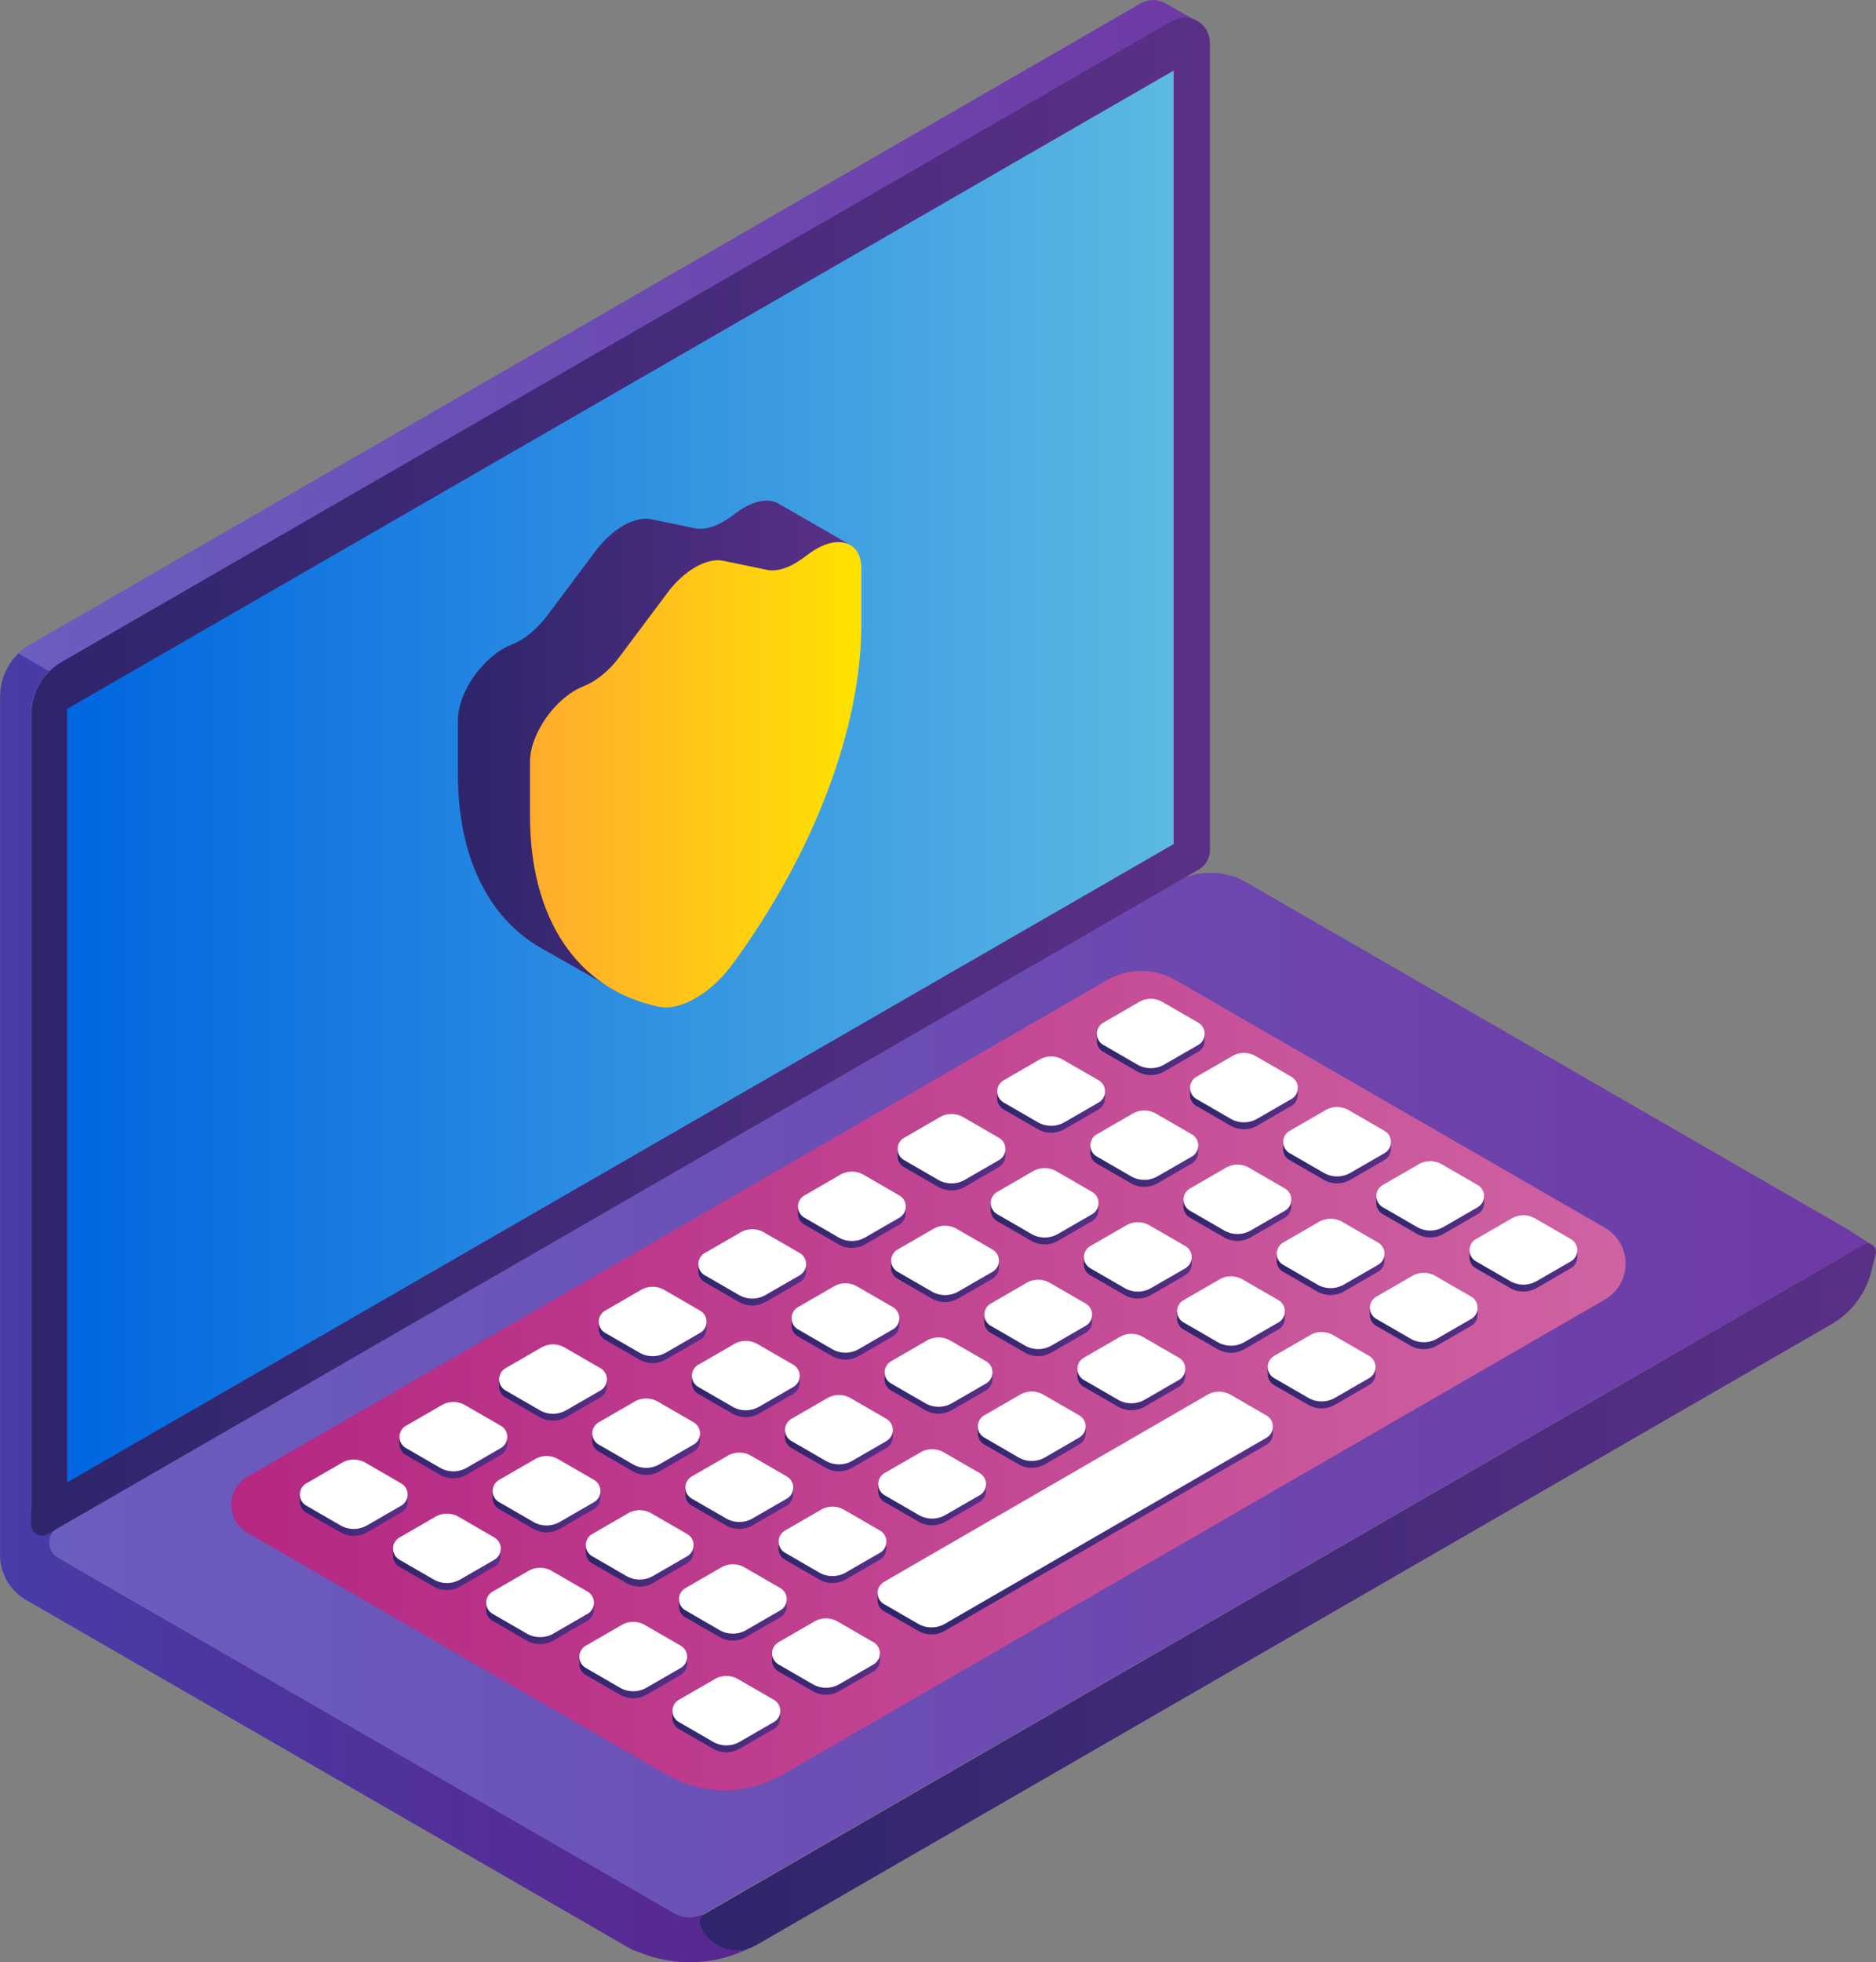 <svg xmlns="http://www.w3.org/2000/svg" xmlns:xlink="http://www.w3.org/1999/xlink" viewBox="0 0 941.55 984.25"><rect x="0" y="0" width="941.55" height="984.25" fill="#808080" stroke="none"/><defs><style>.cls-1{fill:url(#linear-gradient);}.cls-2{fill:url(#linear-gradient-2);}.cls-3{fill:url(#åçûìßííûé_ãðàäèåíò_45);}.cls-4{fill:url(#linear-gradient-3);}.cls-5{fill:url(#linear-gradient-4);}.cls-6{fill:url(#linear-gradient-5);}.cls-7{fill:url(#åçûìßííûé_ãðàäèåíò_12);}.cls-8{fill:url(#linear-gradient-6);}.cls-9{fill:#fff;}.cls-10{fill:url(#linear-gradient-7);}.cls-11{fill:url(#linear-gradient-8);}.cls-12{fill:url(#linear-gradient-9);}.cls-13{fill:url(#linear-gradient-10);}.cls-14{fill:url(#linear-gradient-11);}.cls-15{fill:url(#linear-gradient-12);}.cls-16{fill:url(#linear-gradient-13);}.cls-17{fill:url(#linear-gradient-14);}.cls-18{fill:url(#linear-gradient-15);}.cls-19{fill:url(#linear-gradient-16);}.cls-20{fill:url(#linear-gradient-17);}.cls-21{fill:url(#linear-gradient-18);}.cls-22{fill:url(#linear-gradient-19);}.cls-23{fill:url(#linear-gradient-20);}.cls-24{fill:url(#linear-gradient-21);}.cls-25{fill:url(#linear-gradient-22);}.cls-26{fill:url(#linear-gradient-23);}.cls-27{fill:url(#linear-gradient-24);}.cls-28{fill:url(#linear-gradient-25);}.cls-29{fill:url(#linear-gradient-26);}.cls-30{fill:url(#linear-gradient-27);}.cls-31{fill:url(#linear-gradient-28);}.cls-32{fill:url(#linear-gradient-29);}.cls-33{fill:url(#linear-gradient-30);}.cls-34{fill:url(#linear-gradient-31);}.cls-35{fill:url(#linear-gradient-32);}.cls-36{fill:url(#linear-gradient-33);}.cls-37{fill:url(#linear-gradient-34);}.cls-38{fill:url(#linear-gradient-35);}.cls-39{fill:url(#linear-gradient-36);}.cls-40{fill:url(#linear-gradient-37);}.cls-41{fill:url(#linear-gradient-38);}.cls-42{fill:url(#linear-gradient-39);}.cls-43{fill:url(#linear-gradient-40);}.cls-44{fill:url(#linear-gradient-41);}.cls-45{fill:url(#linear-gradient-42);}.cls-46{fill:url(#linear-gradient-43);}.cls-47{fill:url(#linear-gradient-44);}.cls-48{fill:url(#linear-gradient-45);}.cls-49{fill:url(#linear-gradient-46);}.cls-50{fill:url(#linear-gradient-47);}.cls-51{fill:url(#linear-gradient-48);}.cls-52{fill:url(#åçûìßííûé_ãðàäèåíò_8);}</style><linearGradient id="linear-gradient" y1="655.92" x2="379.48" y2="655.92" gradientUnits="userSpaceOnUse"><stop offset="0" stop-color="#483ca6"/><stop offset="1" stop-color="#59278f"/></linearGradient><linearGradient id="linear-gradient-2" x1="24.71" y1="699.78" x2="939.5" y2="699.78" gradientUnits="userSpaceOnUse"><stop offset="0" stop-color="#6a5ebf"/><stop offset="1" stop-color="#6e3aa5"/></linearGradient><linearGradient id="åçûìßííûé_ãðàäèåíò_45" x1="116.1" y1="692.47" x2="815.87" y2="692.47" gradientUnits="userSpaceOnUse"><stop offset="0" stop-color="#b42782"/><stop offset="1" stop-color="#cf63a2"/></linearGradient><linearGradient id="linear-gradient-3" x1="9.2" y1="378.19" x2="601.09" y2="378.19" xlink:href="#linear-gradient-2"/><linearGradient id="linear-gradient-4" x1="15.69" y1="389.51" x2="607.26" y2="389.51" gradientUnits="userSpaceOnUse"><stop offset="0" stop-color="#2e256b"/><stop offset="1" stop-color="#5a3087"/></linearGradient><linearGradient id="linear-gradient-5" x1="351.26" y1="800.98" x2="941.55" y2="800.98" xlink:href="#linear-gradient-4"/><linearGradient id="åçûìßííûé_ãðàäèåíò_12" x1="33.65" y1="389.48" x2="589.05" y2="389.48" gradientUnits="userSpaceOnUse"><stop offset="0" stop-color="#0066e0"/><stop offset="1" stop-color="#5cb9e2"/></linearGradient><linearGradient id="linear-gradient-6" x1="150.51" y1="752.99" x2="204.59" y2="752.99" xlink:href="#linear-gradient-4"/><linearGradient id="linear-gradient-7" x1="200.51" y1="724.1" x2="254.6" y2="724.1" xlink:href="#linear-gradient-4"/><linearGradient id="linear-gradient-8" x1="250.51" y1="695.22" x2="304.6" y2="695.22" xlink:href="#linear-gradient-4"/><linearGradient id="linear-gradient-9" x1="300.51" y1="666.33" x2="354.6" y2="666.33" xlink:href="#linear-gradient-4"/><linearGradient id="linear-gradient-10" x1="350.52" y1="637.44" x2="404.61" y2="637.44" xlink:href="#linear-gradient-4"/><linearGradient id="linear-gradient-11" x1="400.52" y1="608.56" x2="454.61" y2="608.56" xlink:href="#linear-gradient-4"/><linearGradient id="linear-gradient-12" x1="450.52" y1="579.67" x2="504.61" y2="579.67" xlink:href="#linear-gradient-4"/><linearGradient id="linear-gradient-13" x1="500.52" y1="550.78" x2="554.61" y2="550.78" xlink:href="#linear-gradient-4"/><linearGradient id="linear-gradient-14" x1="550.53" y1="521.9" x2="604.62" y2="521.9" xlink:href="#linear-gradient-4"/><linearGradient id="linear-gradient-15" x1="197.26" y1="780.13" x2="251.35" y2="780.13" xlink:href="#linear-gradient-4"/><linearGradient id="linear-gradient-16" x1="247.26" y1="751.24" x2="301.35" y2="751.24" xlink:href="#linear-gradient-4"/><linearGradient id="linear-gradient-17" x1="297.27" y1="722.35" x2="351.35" y2="722.35" xlink:href="#linear-gradient-4"/><linearGradient id="linear-gradient-18" x1="347.27" y1="693.47" x2="401.36" y2="693.47" xlink:href="#linear-gradient-4"/><linearGradient id="linear-gradient-19" x1="397.27" y1="664.58" x2="451.36" y2="664.58" xlink:href="#linear-gradient-4"/><linearGradient id="linear-gradient-20" x1="447.27" y1="635.7" x2="501.36" y2="635.7" xlink:href="#linear-gradient-4"/><linearGradient id="linear-gradient-21" x1="497.28" y1="606.81" x2="551.37" y2="606.81" xlink:href="#linear-gradient-4"/><linearGradient id="linear-gradient-22" x1="547.28" y1="577.92" x2="601.37" y2="577.92" xlink:href="#linear-gradient-4"/><linearGradient id="linear-gradient-23" x1="597.28" y1="549.04" x2="651.37" y2="549.04" xlink:href="#linear-gradient-4"/><linearGradient id="linear-gradient-24" x1="244.01" y1="807.27" x2="298.1" y2="807.27" xlink:href="#linear-gradient-4"/><linearGradient id="linear-gradient-25" x1="294.02" y1="778.38" x2="348.11" y2="778.38" xlink:href="#linear-gradient-4"/><linearGradient id="linear-gradient-26" x1="344.02" y1="749.49" x2="398.11" y2="749.49" xlink:href="#linear-gradient-4"/><linearGradient id="linear-gradient-27" x1="394.02" y1="720.61" x2="448.11" y2="720.61" xlink:href="#linear-gradient-4"/><linearGradient id="linear-gradient-28" x1="444.03" y1="691.72" x2="498.11" y2="691.72" xlink:href="#linear-gradient-4"/><linearGradient id="linear-gradient-29" x1="494.03" y1="662.83" x2="548.12" y2="662.83" xlink:href="#linear-gradient-4"/><linearGradient id="linear-gradient-30" x1="544.03" y1="633.95" x2="598.12" y2="633.95" xlink:href="#linear-gradient-4"/><linearGradient id="linear-gradient-31" x1="594.03" y1="605.06" x2="648.12" y2="605.06" xlink:href="#linear-gradient-4"/><linearGradient id="linear-gradient-32" x1="644.04" y1="576.17" x2="698.13" y2="576.17" xlink:href="#linear-gradient-4"/><linearGradient id="linear-gradient-33" x1="290.77" y1="834.4" x2="344.86" y2="834.4" xlink:href="#linear-gradient-4"/><linearGradient id="linear-gradient-34" x1="340.77" y1="805.52" x2="394.86" y2="805.52" xlink:href="#linear-gradient-4"/><linearGradient id="linear-gradient-35" x1="390.77" y1="776.63" x2="444.86" y2="776.63" xlink:href="#linear-gradient-4"/><linearGradient id="linear-gradient-36" x1="440.78" y1="747.74" x2="494.87" y2="747.74" xlink:href="#linear-gradient-4"/><linearGradient id="linear-gradient-37" x1="490.78" y1="718.86" x2="544.87" y2="718.86" xlink:href="#linear-gradient-4"/><linearGradient id="linear-gradient-38" x1="540.78" y1="689.97" x2="594.87" y2="689.97" xlink:href="#linear-gradient-4"/><linearGradient id="linear-gradient-39" x1="590.79" y1="661.08" x2="644.87" y2="661.08" xlink:href="#linear-gradient-4"/><linearGradient id="linear-gradient-40" x1="640.79" y1="632.2" x2="694.88" y2="632.2" xlink:href="#linear-gradient-4"/><linearGradient id="linear-gradient-41" x1="690.79" y1="603.31" x2="744.88" y2="603.31" xlink:href="#linear-gradient-4"/><linearGradient id="linear-gradient-42" x1="337.52" y1="861.54" x2="391.61" y2="861.54" xlink:href="#linear-gradient-4"/><linearGradient id="linear-gradient-43" x1="387.53" y1="832.65" x2="441.62" y2="832.65" xlink:href="#linear-gradient-4"/><linearGradient id="linear-gradient-44" x1="636.28" y1="689.03" x2="690.37" y2="689.03" xlink:href="#linear-gradient-4"/><linearGradient id="linear-gradient-45" x1="440.48" y1="760.66" x2="638.85" y2="760.66" xlink:href="#linear-gradient-4"/><linearGradient id="linear-gradient-46" x1="687.54" y1="659.33" x2="741.63" y2="659.33" xlink:href="#linear-gradient-4"/><linearGradient id="linear-gradient-47" x1="737.54" y1="630.45" x2="791.63" y2="630.45" xlink:href="#linear-gradient-4"/><linearGradient id="linear-gradient-48" x1="229.83" y1="372.07" x2="426.66" y2="372.07" xlink:href="#linear-gradient-4"/><linearGradient id="åçûìßííûé_ãðàäèåíò_8" x1="266" y1="388.62" x2="432.34" y2="388.62" gradientUnits="userSpaceOnUse"><stop offset="0" stop-color="#ffab2e"/><stop offset="1" stop-color="#ffe200"/></linearGradient></defs><g id="Layer_2" data-name="Layer 2"><g id="Layer_1-2" data-name="Layer 1"><g id="laptop_1"><path class="cls-1" d="M344.5,955.6l-5.66,4.21L35.73,785.1V759.23h-20V358.52A30.6,30.6,0,0,1,25,336.59l-15.62-9a30.56,30.56,0,0,0-9.34,22V779.91a26.1,26.1,0,0,0,13.06,22.61L316,977.21a18,18,0,0,0,4.32,1.79,66.43,66.43,0,0,0,59.19-3.7h0Z"/><path class="cls-2" d="M939.5,624.39l-10.86-6.92a7.25,7.25,0,0,0-.88-.62L625.51,442.58a35.92,35.92,0,0,0-35.89,0L29.06,766.25a8.71,8.71,0,0,0,0,15.08L338.58,959.79a14.84,14.84,0,0,0,14.85,0L926,629.64l.62,2.42Z"/><path class="cls-3" d="M805.48,651.84,392.71,890.17a58.09,58.09,0,0,1-58.06,0L124.25,768.87a16.27,16.27,0,0,1,0-28.19L555.62,491.61a34.4,34.4,0,0,1,34.4,0L805.47,615.82A20.8,20.8,0,0,1,805.48,651.84Z"/><path class="cls-4" d="M601.09,10.83,585.15,1.74h0a12.6,12.6,0,0,0-12.72,0L15.15,323.24a30.37,30.37,0,0,0-6,4.49l15.61,9a30.57,30.57,0,0,0-9.27,21.93V756.39l575.9-332.28V14.16Z"/><path class="cls-5" d="M607.26,21.47V426.34a11.35,11.35,0,0,1-5.68,9.84L23.91,769.49a5.48,5.48,0,0,1-8.22-4.75V358.52A30.6,30.6,0,0,1,25,336.59,29.81,29.81,0,0,1,31,332L588.26,10.5a12,12,0,0,1,2.91-1.22A12.66,12.66,0,0,1,607.26,21.47Z"/><path class="cls-6" d="M941.41,629l-2.22,8.78a42.62,42.62,0,0,1-20,26.43L379.66,975.6a19.58,19.58,0,0,1-28.12-10.07h0a4.45,4.45,0,0,1,1.94-5.41L935.25,624.3A4.19,4.19,0,0,1,941.41,629Z"/><polygon class="cls-7" points="589.05 423.37 33.65 743.57 33.65 355.6 589.05 35.4 589.05 423.37"/><path class="cls-8" d="M204.59,749.27l-1.25,0a6.36,6.36,0,0,0-2-1.74l-18-10.4a11.66,11.66,0,0,0-11.65,0l-18,10.4a6.41,6.41,0,0,0-2.36,2.35h-.84v2.94a4.86,4.86,0,0,0,0,.54v.18h0a6.37,6.37,0,0,0,3.19,5.13l17.15,9.9a13.36,13.36,0,0,0,13.37,0l17.15-9.9a6.39,6.39,0,0,0,3.21-5.71h0Z"/><path class="cls-9" d="M201.38,755.2l-17.15,9.9a13.36,13.36,0,0,1-13.37,0l-17.15-9.9a6.44,6.44,0,0,1,0-11.15l18-10.4a11.66,11.66,0,0,1,11.65,0l18,10.4A6.44,6.44,0,0,1,201.38,755.2Z"/><path class="cls-10" d="M254.6,720.39h-1.26a6.49,6.49,0,0,0-2-1.74l-18-10.39a11.66,11.66,0,0,0-11.65,0l-18,10.39a6.28,6.28,0,0,0-2.36,2.36h-.85v3.65h0a6.35,6.35,0,0,0,3.2,5.13l17.14,9.9a13.36,13.36,0,0,0,13.37,0l17.15-9.9a6.37,6.37,0,0,0,3.21-5.71h0Z"/><path class="cls-9" d="M251.38,726.31l-17.15,9.9a13.36,13.36,0,0,1-13.37,0l-17.14-9.9a6.43,6.43,0,0,1,0-11.15l18-10.39a11.66,11.66,0,0,1,11.65,0l18,10.39A6.44,6.44,0,0,1,251.38,726.31Z"/><path class="cls-11" d="M304.6,691.5l-1.25,0a6.4,6.4,0,0,0-2-1.74l-18-10.4a11.67,11.67,0,0,0-11.66,0l-18,10.4a6.33,6.33,0,0,0-2.36,2.35h-.84v2.94a4.86,4.86,0,0,0,0,.54v.17h0a6.35,6.35,0,0,0,3.19,5.14l17.15,9.9a13.39,13.39,0,0,0,13.36,0l17.15-9.9a6.37,6.37,0,0,0,3.21-5.71h0Z"/><path class="cls-9" d="M301.38,697.43l-17.15,9.9a13.39,13.39,0,0,1-13.36,0l-17.15-9.9a6.44,6.44,0,0,1,0-11.15l18-10.4a11.67,11.67,0,0,1,11.66,0l18,10.4A6.44,6.44,0,0,1,301.38,697.43Z"/><path class="cls-12" d="M354.6,662.61l-1.25,0a6.4,6.4,0,0,0-2-1.74l-18-10.4a11.66,11.66,0,0,0-11.65,0l-18,10.4a6.41,6.41,0,0,0-2.36,2.35h-.84v2.94a4.86,4.86,0,0,0,0,.54v.18h0a6.37,6.37,0,0,0,3.19,5.13l17.15,9.9a13.34,13.34,0,0,0,13.36,0l17.15-9.9a6.37,6.37,0,0,0,3.21-5.71h0Z"/><path class="cls-9" d="M351.38,668.54l-17.15,9.9a13.34,13.34,0,0,1-13.36,0l-17.15-9.9a6.44,6.44,0,0,1,0-11.15l18-10.4a11.66,11.66,0,0,1,11.65,0l18,10.4A6.43,6.43,0,0,1,351.38,668.54Z"/><path class="cls-13" d="M404.61,633.73h-1.26a6.49,6.49,0,0,0-2-1.74l-18-10.39a11.66,11.66,0,0,0-11.65,0l-18,10.39a6.43,6.43,0,0,0-2.36,2.36h-.84v2.94a4.86,4.86,0,0,0,0,.54V638h0a6.34,6.34,0,0,0,3.19,5.13l17.15,9.9a13.36,13.36,0,0,0,13.37,0l17.15-9.9a6.37,6.37,0,0,0,3.21-5.71h0Z"/><path class="cls-9" d="M401.39,639.65l-17.15,9.9a13.36,13.36,0,0,1-13.37,0l-17.15-9.9a6.44,6.44,0,0,1,0-11.15l18-10.39a11.66,11.66,0,0,1,11.65,0l18,10.39A6.44,6.44,0,0,1,401.39,639.65Z"/><path class="cls-14" d="M454.61,604.84l-1.26,0a6.25,6.25,0,0,0-2-1.74l-18-10.4a11.66,11.66,0,0,0-11.65,0l-18,10.4a6.33,6.33,0,0,0-2.36,2.35h-.85v3.65h0a6.39,6.39,0,0,0,3.2,5.14l17.15,9.9a13.39,13.39,0,0,0,13.36,0l17.15-9.9a6.39,6.39,0,0,0,3.21-5.71h0Z"/><path class="cls-9" d="M451.39,610.77l-17.15,9.9a13.39,13.39,0,0,1-13.36,0l-17.15-9.9a6.43,6.43,0,0,1,0-11.15l18-10.4a11.66,11.66,0,0,1,11.65,0l18,10.4A6.44,6.44,0,0,1,451.39,610.77Z"/><path class="cls-15" d="M504.61,576l-1.25,0a6.4,6.4,0,0,0-2-1.74l-18-10.4a11.67,11.67,0,0,0-11.66,0l-18,10.4a6.33,6.33,0,0,0-2.36,2.35h-.84v2.94a4.86,4.86,0,0,0,0,.54v.18h0a6.35,6.35,0,0,0,3.19,5.13l17.15,9.9a13.34,13.34,0,0,0,13.36,0l17.15-9.9a6.37,6.37,0,0,0,3.21-5.71h0Z"/><path class="cls-9" d="M501.39,581.88l-17.15,9.9a13.34,13.34,0,0,1-13.36,0l-17.15-9.9a6.44,6.44,0,0,1,0-11.15l18-10.4a11.67,11.67,0,0,1,11.66,0l18,10.4A6.44,6.44,0,0,1,501.39,581.88Z"/><path class="cls-16" d="M554.61,547.07h-1.25a6.41,6.41,0,0,0-2-1.74l-18-10.39a11.66,11.66,0,0,0-11.65,0l-18,10.39a6.43,6.43,0,0,0-2.36,2.36h-.84v2.94a4.86,4.86,0,0,0,0,.54v.17h0a6.34,6.34,0,0,0,3.19,5.13l17.15,9.9a13.36,13.36,0,0,0,13.37,0l17.14-9.9a6.35,6.35,0,0,0,3.21-5.71h0Z"/><path class="cls-9" d="M551.39,553l-17.14,9.9a13.36,13.36,0,0,1-13.37,0L503.73,553a6.44,6.44,0,0,1,0-11.15l18-10.39a11.66,11.66,0,0,1,11.65,0l18,10.39A6.43,6.43,0,0,1,551.39,553Z"/><path class="cls-17" d="M604.62,518.18l-1.26,0a6.36,6.36,0,0,0-2-1.74l-18-10.4a11.66,11.66,0,0,0-11.65,0l-18,10.4a6.41,6.41,0,0,0-2.36,2.35h-.84v2.94a4.86,4.86,0,0,0,0,.54v.17h0a6.37,6.37,0,0,0,3.19,5.14l17.15,9.9a13.41,13.41,0,0,0,13.37,0l17.15-9.9a6.39,6.39,0,0,0,3.21-5.71h0Z"/><path class="cls-9" d="M601.4,524.11,584.25,534a13.41,13.41,0,0,1-13.37,0l-17.15-9.9a6.44,6.44,0,0,1,0-11.15l18-10.4a11.66,11.66,0,0,1,11.65,0l18,10.4A6.44,6.44,0,0,1,601.4,524.11Z"/><path class="cls-18" d="M251.35,776.41l-1.26,0a6.25,6.25,0,0,0-2-1.74l-18-10.4a11.66,11.66,0,0,0-11.65,0l-18,10.4a6.33,6.33,0,0,0-2.36,2.35h-.84V780a4.86,4.86,0,0,0,0,.54v.17h0a6.35,6.35,0,0,0,3.19,5.14l17.15,9.9a13.39,13.39,0,0,0,13.36,0l17.15-9.9a6.37,6.37,0,0,0,3.21-5.71h0Z"/><path class="cls-9" d="M248.13,782.34,231,792.24a13.39,13.39,0,0,1-13.36,0l-17.15-9.9a6.44,6.44,0,0,1,0-11.15l18-10.4a11.66,11.66,0,0,1,11.65,0l18,10.4A6.44,6.44,0,0,1,248.13,782.34Z"/><path class="cls-19" d="M301.35,747.52l-1.25,0a6.4,6.4,0,0,0-2-1.74l-18-10.4a11.66,11.66,0,0,0-11.65,0l-18,10.4a6.41,6.41,0,0,0-2.36,2.35h-.84v2.94a4.86,4.86,0,0,0,0,.54v.18h0a6.37,6.37,0,0,0,3.19,5.13l17.15,9.9a13.34,13.34,0,0,0,13.36,0l17.15-9.9a6.37,6.37,0,0,0,3.21-5.71h0Z"/><path class="cls-9" d="M298.13,753.45,281,763.35a13.34,13.34,0,0,1-13.36,0l-17.15-9.9a6.44,6.44,0,0,1,0-11.15l18-10.4a11.66,11.66,0,0,1,11.65,0l18,10.4A6.44,6.44,0,0,1,298.13,753.45Z"/><path class="cls-20" d="M351.35,718.64H350.1a6.49,6.49,0,0,0-2-1.74l-18-10.39a11.66,11.66,0,0,0-11.65,0l-18,10.39a6.43,6.43,0,0,0-2.36,2.36h-.84v2.94a4.86,4.86,0,0,0,0,.54v.17h0a6.34,6.34,0,0,0,3.19,5.13l17.15,9.9A13.36,13.36,0,0,0,331,738l17.15-9.9a6.37,6.37,0,0,0,3.21-5.7h0Z"/><path class="cls-9" d="M348.14,724.56,331,734.46a13.36,13.36,0,0,1-13.37,0l-17.15-9.9a6.44,6.44,0,0,1,0-11.15l18-10.39a11.66,11.66,0,0,1,11.65,0l18,10.39A6.44,6.44,0,0,1,348.14,724.56Z"/><path class="cls-21" d="M401.36,689.75l-1.26,0a6.36,6.36,0,0,0-2-1.74l-18-10.4a11.66,11.66,0,0,0-11.65,0l-18,10.4a6.26,6.26,0,0,0-2.36,2.35h-.85V694h0a6.39,6.39,0,0,0,3.2,5.14l17.14,9.9a13.41,13.41,0,0,0,13.37,0l17.15-9.9a6.39,6.39,0,0,0,3.21-5.71h0Z"/><path class="cls-9" d="M398.14,695.68,381,705.58a13.36,13.36,0,0,1-13.37,0l-17.14-9.9a6.43,6.43,0,0,1,0-11.15l18-10.4a11.66,11.66,0,0,1,11.65,0l18,10.4A6.44,6.44,0,0,1,398.14,695.68Z"/><path class="cls-22" d="M451.36,660.87h-1.25a6.4,6.4,0,0,0-2-1.74l-18-10.4a11.66,11.66,0,0,0-11.65,0l-18,10.4a6.33,6.33,0,0,0-2.36,2.35h-.84v2.94a4.86,4.86,0,0,0,0,.54v.18h0a6.35,6.35,0,0,0,3.19,5.13l17.15,9.9a13.34,13.34,0,0,0,13.36,0l17.15-9.9a6.37,6.37,0,0,0,3.21-5.71h0Z"/><path class="cls-9" d="M448.14,666.79,431,676.69a13.34,13.34,0,0,1-13.36,0l-17.15-9.9a6.44,6.44,0,0,1,0-11.15l18-10.4a11.66,11.66,0,0,1,11.65,0l18,10.4A6.44,6.44,0,0,1,448.14,666.79Z"/><path class="cls-23" d="M501.36,632h-1.25a6.53,6.53,0,0,0-2-1.74l-18-10.39a11.66,11.66,0,0,0-11.65,0l-18,10.39a6.43,6.43,0,0,0-2.36,2.36h-.84v2.94a4.86,4.86,0,0,0,0,.54v.17h0a6.34,6.34,0,0,0,3.19,5.13l17.15,9.9a13.34,13.34,0,0,0,13.36,0l17.15-9.9a6.35,6.35,0,0,0,3.21-5.7h0Z"/><path class="cls-9" d="M498.14,637.9,481,647.8a13.34,13.34,0,0,1-13.36,0l-17.15-9.9a6.44,6.44,0,0,1,0-11.15l18-10.39a11.66,11.66,0,0,1,11.65,0l18,10.39A6.43,6.43,0,0,1,498.14,637.9Z"/><path class="cls-24" d="M551.37,603.09l-1.26,0a6.36,6.36,0,0,0-2-1.74l-18-10.4a11.66,11.66,0,0,0-11.65,0l-18,10.4a6.41,6.41,0,0,0-2.36,2.35h-.84v2.94a4.86,4.86,0,0,0,0,.54v.17h0a6.37,6.37,0,0,0,3.19,5.14l17.15,9.9a13.41,13.41,0,0,0,13.37,0l17.15-9.9a6.39,6.39,0,0,0,3.21-5.71h0Z"/><path class="cls-9" d="M548.15,609,531,618.92a13.36,13.36,0,0,1-13.37,0L500.48,609a6.44,6.44,0,0,1,0-11.15l18-10.4a11.66,11.66,0,0,1,11.65,0l18,10.4A6.44,6.44,0,0,1,548.15,609Z"/><path class="cls-25" d="M601.37,574.21h-1.26a6.25,6.25,0,0,0-2-1.74l-18-10.4a11.66,11.66,0,0,0-11.65,0l-18,10.4a6.26,6.26,0,0,0-2.36,2.35h-.85v3.66h0a6.37,6.37,0,0,0,3.2,5.13l17.15,9.9a13.34,13.34,0,0,0,13.36,0l17.15-9.9a6.39,6.39,0,0,0,3.21-5.71h0Z"/><path class="cls-9" d="M598.15,580.13,581,590a13.34,13.34,0,0,1-13.36,0l-17.15-9.9a6.43,6.43,0,0,1,0-11.15l18-10.4a11.66,11.66,0,0,1,11.65,0l18,10.4A6.44,6.44,0,0,1,598.15,580.13Z"/><path class="cls-26" d="M651.37,545.32h-1.25a6.53,6.53,0,0,0-2-1.74l-18-10.39a11.67,11.67,0,0,0-11.66,0l-18,10.39a6.36,6.36,0,0,0-2.36,2.36h-.84v2.94a4.86,4.86,0,0,0,0,.54v.17h0a6.32,6.32,0,0,0,3.19,5.13l17.15,9.9a13.34,13.34,0,0,0,13.36,0l17.15-9.9a6.35,6.35,0,0,0,3.21-5.7h0Z"/><path class="cls-9" d="M648.15,551.24,631,561.14a13.34,13.34,0,0,1-13.36,0l-17.15-9.9a6.44,6.44,0,0,1,0-11.15l18-10.39a11.67,11.67,0,0,1,11.66,0l18,10.39A6.44,6.44,0,0,1,648.15,551.24Z"/><path class="cls-27" d="M298.1,803.55h-1.25a6.63,6.63,0,0,0-2-1.74l-18-10.39a11.66,11.66,0,0,0-11.65,0l-18,10.39a6.43,6.43,0,0,0-2.36,2.36H244v2.94a4.86,4.86,0,0,0,0,.54v.17h0a6.34,6.34,0,0,0,3.19,5.13l17.15,9.9a13.36,13.36,0,0,0,13.37,0l17.15-9.9a6.39,6.39,0,0,0,3.21-5.7h0Z"/><path class="cls-9" d="M294.89,809.47l-17.15,9.9a13.36,13.36,0,0,1-13.37,0l-17.15-9.9a6.44,6.44,0,0,1,0-11.15l18-10.39a11.66,11.66,0,0,1,11.65,0l18,10.39A6.44,6.44,0,0,1,294.89,809.47Z"/><path class="cls-28" d="M348.11,774.66l-1.26,0a6.36,6.36,0,0,0-2-1.74l-18-10.4a11.66,11.66,0,0,0-11.65,0l-18,10.4a6.41,6.41,0,0,0-2.36,2.35H294V779h0a6.4,6.4,0,0,0,3.19,5.14l17.15,9.9a13.41,13.41,0,0,0,13.37,0l17.15-9.9a6.39,6.39,0,0,0,3.21-5.71h0Z"/><path class="cls-9" d="M344.89,780.59l-17.15,9.9a13.36,13.36,0,0,1-13.37,0l-17.15-9.9a6.44,6.44,0,0,1,0-11.15l18-10.4a11.66,11.66,0,0,1,11.65,0l18,10.4A6.44,6.44,0,0,1,344.89,780.59Z"/><path class="cls-29" d="M398.11,745.78h-1.26a6.37,6.37,0,0,0-2-1.74l-18-10.4a11.66,11.66,0,0,0-11.65,0l-18,10.4a6.29,6.29,0,0,0-2.36,2.36H344v2.94a4.86,4.86,0,0,0,0,.54v.18h0a6.33,6.33,0,0,0,3.19,5.13l17.15,9.9a13.34,13.34,0,0,0,13.36,0l17.15-9.9a6.36,6.36,0,0,0,3.21-5.71h0Z"/><path class="cls-9" d="M394.89,751.7l-17.15,9.9a13.34,13.34,0,0,1-13.36,0l-17.15-9.9a6.44,6.44,0,0,1,0-11.15l18-10.4a11.66,11.66,0,0,1,11.65,0l18,10.4A6.44,6.44,0,0,1,394.89,751.7Z"/><path class="cls-30" d="M448.11,716.89h-1.25a6.67,6.67,0,0,0-2-1.74l-18-10.39a11.66,11.66,0,0,0-11.65,0l-18,10.39a6.43,6.43,0,0,0-2.36,2.36H394v2.94a4.86,4.86,0,0,0,0,.54v.17h0a6.34,6.34,0,0,0,3.19,5.13l17.15,9.9a13.34,13.34,0,0,0,13.36,0l17.15-9.9a6.35,6.35,0,0,0,3.21-5.7h0Z"/><path class="cls-9" d="M444.89,722.81l-17.15,9.9a13.34,13.34,0,0,1-13.36,0l-17.15-9.9a6.44,6.44,0,0,1,0-11.15l18-10.39a11.66,11.66,0,0,1,11.65,0l18,10.39A6.44,6.44,0,0,1,444.89,722.81Z"/><path class="cls-31" d="M498.11,688l-1.25,0a6.36,6.36,0,0,0-2-1.74l-18-10.4a11.66,11.66,0,0,0-11.65,0l-18,10.4a6.41,6.41,0,0,0-2.36,2.35H444v2.94a4.86,4.86,0,0,0,0,.54v.18h0a6.37,6.37,0,0,0,3.19,5.13l17.15,9.9a13.41,13.41,0,0,0,13.37,0l17.15-9.9a6.39,6.39,0,0,0,3.21-5.71h0Z"/><path class="cls-9" d="M494.9,693.93l-17.15,9.9a13.36,13.36,0,0,1-13.37,0l-17.15-9.9a6.44,6.44,0,0,1,0-11.15l18-10.4a11.66,11.66,0,0,1,11.65,0l18,10.4A6.44,6.44,0,0,1,494.9,693.93Z"/><path class="cls-32" d="M548.12,659.12h-1.26a6.49,6.49,0,0,0-2-1.74l-18-10.4a11.66,11.66,0,0,0-11.65,0l-18,10.4a6.22,6.22,0,0,0-2.36,2.36H494v3.65h0a6.37,6.37,0,0,0,3.2,5.13l17.14,9.9a13.36,13.36,0,0,0,13.37,0l17.15-9.9a6.38,6.38,0,0,0,3.21-5.71h0Z"/><path class="cls-9" d="M544.9,665l-17.15,9.9a13.36,13.36,0,0,1-13.37,0L497.24,665a6.43,6.43,0,0,1,0-11.15l18-10.4a11.66,11.66,0,0,1,11.65,0l18,10.4A6.44,6.44,0,0,1,544.9,665Z"/><path class="cls-33" d="M598.12,630.23h-1.26a6.5,6.5,0,0,0-2-1.74l-18-10.39a11.66,11.66,0,0,0-11.65,0l-18,10.39a6.36,6.36,0,0,0-2.36,2.36H544v2.94a4.86,4.86,0,0,0,0,.54v.17h0a6.32,6.32,0,0,0,3.19,5.13l17.15,9.9a13.34,13.34,0,0,0,13.36,0l17.15-9.9a6.35,6.35,0,0,0,3.21-5.7h0Z"/><path class="cls-9" d="M594.9,636.15l-17.15,9.9a13.34,13.34,0,0,1-13.36,0l-17.15-9.9a6.44,6.44,0,0,1,0-11.15l18-10.39a11.66,11.66,0,0,1,11.65,0l18,10.39A6.44,6.44,0,0,1,594.9,636.15Z"/><path class="cls-34" d="M648.12,601.34l-1.25,0a6.4,6.4,0,0,0-2-1.74l-18-10.4a11.66,11.66,0,0,0-11.65,0l-18,10.4a6.41,6.41,0,0,0-2.36,2.35H594v2.94a4.86,4.86,0,0,0,0,.54v.18h0a6.37,6.37,0,0,0,3.19,5.13l17.15,9.9a13.39,13.39,0,0,0,13.36,0l17.15-9.9a6.37,6.37,0,0,0,3.21-5.71h0Z"/><path class="cls-9" d="M644.9,607.27l-17.15,9.9a13.34,13.34,0,0,1-13.36,0l-17.15-9.9a6.44,6.44,0,0,1,0-11.15l18-10.4a11.66,11.66,0,0,1,11.65,0l18,10.4A6.43,6.43,0,0,1,644.9,607.27Z"/><path class="cls-35" d="M698.13,572.46h-1.26a6.49,6.49,0,0,0-2-1.74l-18-10.4a11.66,11.66,0,0,0-11.65,0l-18,10.4a6.36,6.36,0,0,0-2.36,2.36H644V576a4.86,4.86,0,0,0,0,.54v.18h0a6.36,6.36,0,0,0,3.19,5.13l17.15,9.9a13.36,13.36,0,0,0,13.37,0l17.15-9.9a6.38,6.38,0,0,0,3.21-5.71h0Z"/><path class="cls-9" d="M694.91,578.38l-17.15,9.9a13.36,13.36,0,0,1-13.37,0l-17.15-9.9a6.44,6.44,0,0,1,0-11.15l18-10.4a11.66,11.66,0,0,1,11.65,0l18,10.4A6.44,6.44,0,0,1,694.91,578.38Z"/><path class="cls-36" d="M344.86,830.69H343.6a6.37,6.37,0,0,0-2-1.74l-18-10.4a11.66,11.66,0,0,0-11.65,0L294,829a6.29,6.29,0,0,0-2.36,2.36h-.85V835h0a6.33,6.33,0,0,0,3.19,5.13l17.15,9.9a13.34,13.34,0,0,0,13.36,0l17.15-9.9a6.36,6.36,0,0,0,3.21-5.71h0Z"/><path class="cls-9" d="M341.64,836.61l-17.15,9.9a13.34,13.34,0,0,1-13.36,0L294,836.61a6.44,6.44,0,0,1,0-11.15l18-10.39a11.61,11.61,0,0,1,11.65,0l18,10.39A6.44,6.44,0,0,1,341.64,836.61Z"/><path class="cls-37" d="M394.86,801.8h-1.25a6.67,6.67,0,0,0-2-1.74l-18-10.39a11.66,11.66,0,0,0-11.65,0l-18,10.39a6.43,6.43,0,0,0-2.36,2.36h-.84v2.94a4.86,4.86,0,0,0,0,.54v.17h0a6.32,6.32,0,0,0,3.19,5.13l17.15,9.9a13.34,13.34,0,0,0,13.36,0l17.15-9.9a6.35,6.35,0,0,0,3.21-5.7h0Z"/><path class="cls-9" d="M391.64,807.72l-17.15,9.91a13.39,13.39,0,0,1-13.36,0L344,807.72a6.44,6.44,0,0,1,0-11.15l18-10.39a11.66,11.66,0,0,1,11.65,0l18,10.39A6.44,6.44,0,0,1,391.64,807.72Z"/><path class="cls-38" d="M444.86,772.91l-1.25,0a6.36,6.36,0,0,0-2-1.74l-18-10.4a11.66,11.66,0,0,0-11.65,0l-18,10.4a6.41,6.41,0,0,0-2.36,2.35h-.84v2.94a4.86,4.86,0,0,0,0,.54v.18h0a6.37,6.37,0,0,0,3.19,5.13l17.15,9.9a13.41,13.41,0,0,0,13.37,0l17.15-9.9a6.41,6.41,0,0,0,3.21-5.71h0Z"/><path class="cls-9" d="M441.65,778.84l-17.15,9.9a13.36,13.36,0,0,1-13.37,0L394,778.84a6.44,6.44,0,0,1,0-11.15l18-10.4a11.66,11.66,0,0,1,11.65,0l18,10.4A6.44,6.44,0,0,1,441.65,778.84Z"/><path class="cls-39" d="M494.87,744h-1.26a6.49,6.49,0,0,0-2-1.74l-18-10.4a11.66,11.66,0,0,0-11.65,0l-18,10.4a6.36,6.36,0,0,0-2.36,2.36h-.84v3.65h0a6.38,6.38,0,0,0,3.19,5.13l17.15,9.9a13.36,13.36,0,0,0,13.37,0l17.15-9.9a6.38,6.38,0,0,0,3.21-5.71h0Z"/><path class="cls-9" d="M491.65,750l-17.15,9.9a13.36,13.36,0,0,1-13.37,0L444,750a6.44,6.44,0,0,1,0-11.15l18-10.39a11.61,11.61,0,0,1,11.65,0l18,10.39A6.44,6.44,0,0,1,491.65,750Z"/><path class="cls-40" d="M544.87,715.14h-1.26a6.5,6.5,0,0,0-2-1.74l-18-10.39A11.66,11.66,0,0,0,512,703l-18,10.39a6.36,6.36,0,0,0-2.36,2.36h-.84v2.94a4.86,4.86,0,0,0,0,.54v.17h0a6.32,6.32,0,0,0,3.19,5.13l17.15,9.9a13.34,13.34,0,0,0,13.36,0l17.15-9.9a6.35,6.35,0,0,0,3.21-5.7h0Z"/><path class="cls-9" d="M541.65,721.06,524.5,731a13.39,13.39,0,0,1-13.36,0L494,721.06a6.44,6.44,0,0,1,0-11.15l18-10.39a11.66,11.66,0,0,1,11.65,0l18,10.39A6.44,6.44,0,0,1,541.65,721.06Z"/><path class="cls-41" d="M594.87,686.25l-1.25,0a6.4,6.4,0,0,0-2-1.74l-18-10.4a11.66,11.66,0,0,0-11.65,0l-18,10.4a6.41,6.41,0,0,0-2.36,2.35h-.84v2.94a4.86,4.86,0,0,0,0,.54v.18h0a6.37,6.37,0,0,0,3.19,5.13l17.15,9.9a13.34,13.34,0,0,0,13.36,0l17.15-9.9a6.37,6.37,0,0,0,3.21-5.71h0Z"/><path class="cls-9" d="M591.65,692.18l-17.15,9.9a13.34,13.34,0,0,1-13.36,0L544,692.18A6.44,6.44,0,0,1,544,681l18-10.4a11.66,11.66,0,0,1,11.65,0l18,10.4A6.44,6.44,0,0,1,591.65,692.18Z"/><path class="cls-42" d="M644.87,657.37h-1.25a6.49,6.49,0,0,0-2-1.74l-18-10.4a11.66,11.66,0,0,0-11.65,0l-18,10.4a6.36,6.36,0,0,0-2.36,2.36h-.84V661a4.86,4.86,0,0,0,0,.54v.17h0a6.36,6.36,0,0,0,3.19,5.13l17.15,9.9a13.36,13.36,0,0,0,13.37,0l17.15-9.9a6.38,6.38,0,0,0,3.21-5.71h0Z"/><path class="cls-9" d="M641.66,663.29l-17.15,9.9a13.36,13.36,0,0,1-13.37,0L594,663.29a6.44,6.44,0,0,1,0-11.15l18-10.39a11.61,11.61,0,0,1,11.65,0l18,10.39A6.44,6.44,0,0,1,641.66,663.29Z"/><path class="cls-43" d="M694.88,628.48h-1.26a6.63,6.63,0,0,0-2-1.74l-18-10.39a11.66,11.66,0,0,0-11.65,0l-18,10.39a6.28,6.28,0,0,0-2.36,2.36h-.85v3.65h0a6.35,6.35,0,0,0,3.2,5.13l17.14,9.9a13.36,13.36,0,0,0,13.37,0l17.15-9.9a6.37,6.37,0,0,0,3.21-5.7h0Z"/><path class="cls-9" d="M691.66,634.4l-17.15,9.91a13.41,13.41,0,0,1-13.37,0L644,634.4a6.43,6.43,0,0,1,0-11.15l18-10.39a11.66,11.66,0,0,1,11.65,0l18,10.39A6.44,6.44,0,0,1,691.66,634.4Z"/><path class="cls-44" d="M744.88,599.59l-1.26,0a6.25,6.25,0,0,0-2-1.74l-18-10.4a11.66,11.66,0,0,0-11.65,0l-18,10.4a6.33,6.33,0,0,0-2.36,2.35h-.84v2.94a4.86,4.86,0,0,0,0,.54v.18h0A6.35,6.35,0,0,0,694,609l17.15,9.9a13.34,13.34,0,0,0,13.36,0l17.15-9.9a6.37,6.37,0,0,0,3.21-5.71h0Z"/><path class="cls-9" d="M741.66,605.52l-17.15,9.9a13.34,13.34,0,0,1-13.36,0L694,605.52a6.44,6.44,0,0,1,0-11.15L712,584a11.66,11.66,0,0,1,11.65,0l18,10.4A6.44,6.44,0,0,1,741.66,605.52Z"/><path class="cls-45" d="M391.61,857.82l-1.25,0a6.29,6.29,0,0,0-2-1.74l-18-10.4a11.66,11.66,0,0,0-11.65,0l-18,10.4a6.41,6.41,0,0,0-2.36,2.35h-.84v2.94a4.86,4.86,0,0,0,0,.54v.18h0a6.37,6.37,0,0,0,3.19,5.13l17.15,9.9a13.36,13.36,0,0,0,13.37,0l17.14-9.9a6.37,6.37,0,0,0,3.21-5.71h0Z"/><path class="cls-9" d="M388.39,863.75l-17.14,9.9a13.36,13.36,0,0,1-13.37,0l-17.15-9.9a6.44,6.44,0,0,1,0-11.15l18-10.4a11.66,11.66,0,0,1,11.65,0l18,10.4A6.43,6.43,0,0,1,388.39,863.75Z"/><path class="cls-46" d="M441.62,828.94h-1.26a6.49,6.49,0,0,0-2-1.74l-18-10.4a11.66,11.66,0,0,0-11.65,0l-18,10.4a6.36,6.36,0,0,0-2.36,2.36h-.84v2.94a4.86,4.86,0,0,0,0,.54v.17h0a6.36,6.36,0,0,0,3.19,5.13l17.15,9.9a13.36,13.36,0,0,0,13.37,0l17.15-9.9a6.38,6.38,0,0,0,3.21-5.71h0Z"/><path class="cls-9" d="M438.4,834.86l-17.15,9.9a13.36,13.36,0,0,1-13.37,0l-17.15-9.9a6.44,6.44,0,0,1,0-11.15l18-10.39a11.61,11.61,0,0,1,11.65,0l18,10.39A6.44,6.44,0,0,1,438.4,834.86Z"/><path class="cls-47" d="M690.37,685.32h-1.25a6.53,6.53,0,0,0-2-1.74l-18-10.4a11.66,11.66,0,0,0-11.65,0l-18,10.4a6.36,6.36,0,0,0-2.36,2.36h-.84v2.94a4.86,4.86,0,0,0,0,.54v.17h0a6.36,6.36,0,0,0,3.19,5.13l17.15,9.9a13.34,13.34,0,0,0,13.36,0l17.15-9.9a6.36,6.36,0,0,0,3.21-5.71h0Z"/><path class="cls-9" d="M687.15,691.24,670,701.14a13.34,13.34,0,0,1-13.36,0l-17.15-9.9a6.44,6.44,0,0,1,0-11.15l18-10.39a11.61,11.61,0,0,1,11.65,0l18,10.39A6.44,6.44,0,0,1,687.15,691.24Z"/><path class="cls-48" d="M638.85,715.22l-1.26,0a6.36,6.36,0,0,0-2-1.74l-18-10.4a11.66,11.66,0,0,0-11.65,0L443.68,796.94a6.41,6.41,0,0,0-2.36,2.35h-.84v2.94a4.86,4.86,0,0,0,0,.54V803h0a6.34,6.34,0,0,0,3.19,5.13L460.83,818a13.41,13.41,0,0,0,13.37,0l161.43-93.34a6.39,6.39,0,0,0,3.21-5.71h0Z"/><path class="cls-9" d="M635.63,721.15,474.2,814.49a13.41,13.41,0,0,1-13.37,0l-17.15-9.9a6.44,6.44,0,0,1,0-11.15L606,699.6a11.66,11.66,0,0,1,11.65,0l18,10.4A6.44,6.44,0,0,1,635.63,721.15Z"/><path class="cls-49" d="M741.63,655.62h-1.25a6.53,6.53,0,0,0-2-1.74l-18-10.4a11.66,11.66,0,0,0-11.65,0l-18,10.4a6.36,6.36,0,0,0-2.36,2.36h-.84v2.94a4.86,4.86,0,0,0,0,.54v.17h0a6.34,6.34,0,0,0,3.19,5.13l17.15,9.9a13.34,13.34,0,0,0,13.36,0l17.15-9.9a6.36,6.36,0,0,0,3.21-5.71h0Z"/><path class="cls-9" d="M738.41,661.54l-17.15,9.9a13.34,13.34,0,0,1-13.36,0l-17.15-9.9a6.44,6.44,0,0,1,0-11.15l18-10.39a11.61,11.61,0,0,1,11.65,0l18,10.39A6.44,6.44,0,0,1,738.41,661.54Z"/><path class="cls-50" d="M791.63,626.73h-1.25a6.63,6.63,0,0,0-2-1.74l-18-10.39a11.66,11.66,0,0,0-11.65,0l-18,10.39a6.51,6.51,0,0,0-2.36,2.36h-.84v2.94a4.86,4.86,0,0,0,0,.54V631h0a6.34,6.34,0,0,0,3.19,5.13l17.15,9.9a13.36,13.36,0,0,0,13.37,0l17.15-9.9a6.37,6.37,0,0,0,3.21-5.7h0Z"/><path class="cls-9" d="M788.42,632.65l-17.15,9.91a13.41,13.41,0,0,1-13.37,0l-17.15-9.91a6.43,6.43,0,0,1,0-11.14l18-10.4a11.66,11.66,0,0,1,11.65,0l18,10.4A6.43,6.43,0,0,1,788.42,632.65Z"/><path class="cls-51" d="M426.66,273.31l-27.25-15.73-8.62-4.94,0,0-.32-.18h0c-4.89-2.69-12.39-1.45-20.36,4.33l-3.85,2.79C360.06,264,353.78,266,348.87,265l-22.07-4.57c-8.13-1.68-19.54,4.81-27.78,15.81l-24.4,32.57c-5.1,6.81-11.6,12.09-17.89,14.56h0c-14,5.48-26.9,23.67-26.9,37.9v27c0,41.14,15,71.84,41.45,87.1h0l31.17,17.68-6.06-8.68c10.74.95,25-7.74,35.24-21.77h0c40.77-55.68,64.56-118.46,64.56-170.37v-.93Z"/><path class="cls-52" d="M367.78,483.45h0c-10.91,14.91-26.31,23.8-37.22,21.49h0C289.79,496.34,266,461,266,409.12v-27c0-14.23,12.91-32.42,26.9-37.91h0c6.29-2.46,12.78-7.75,17.88-14.56l24.41-32.57c8.24-11,19.65-17.49,27.78-15.8L385,285.83c4.91,1,11.19-.94,17.37-5.42l3.85-2.8c13.74-10,26.08-6.43,26.08,7.46v28C432.34,365,408.55,427.78,367.78,483.45Z"/></g></g></g></svg>